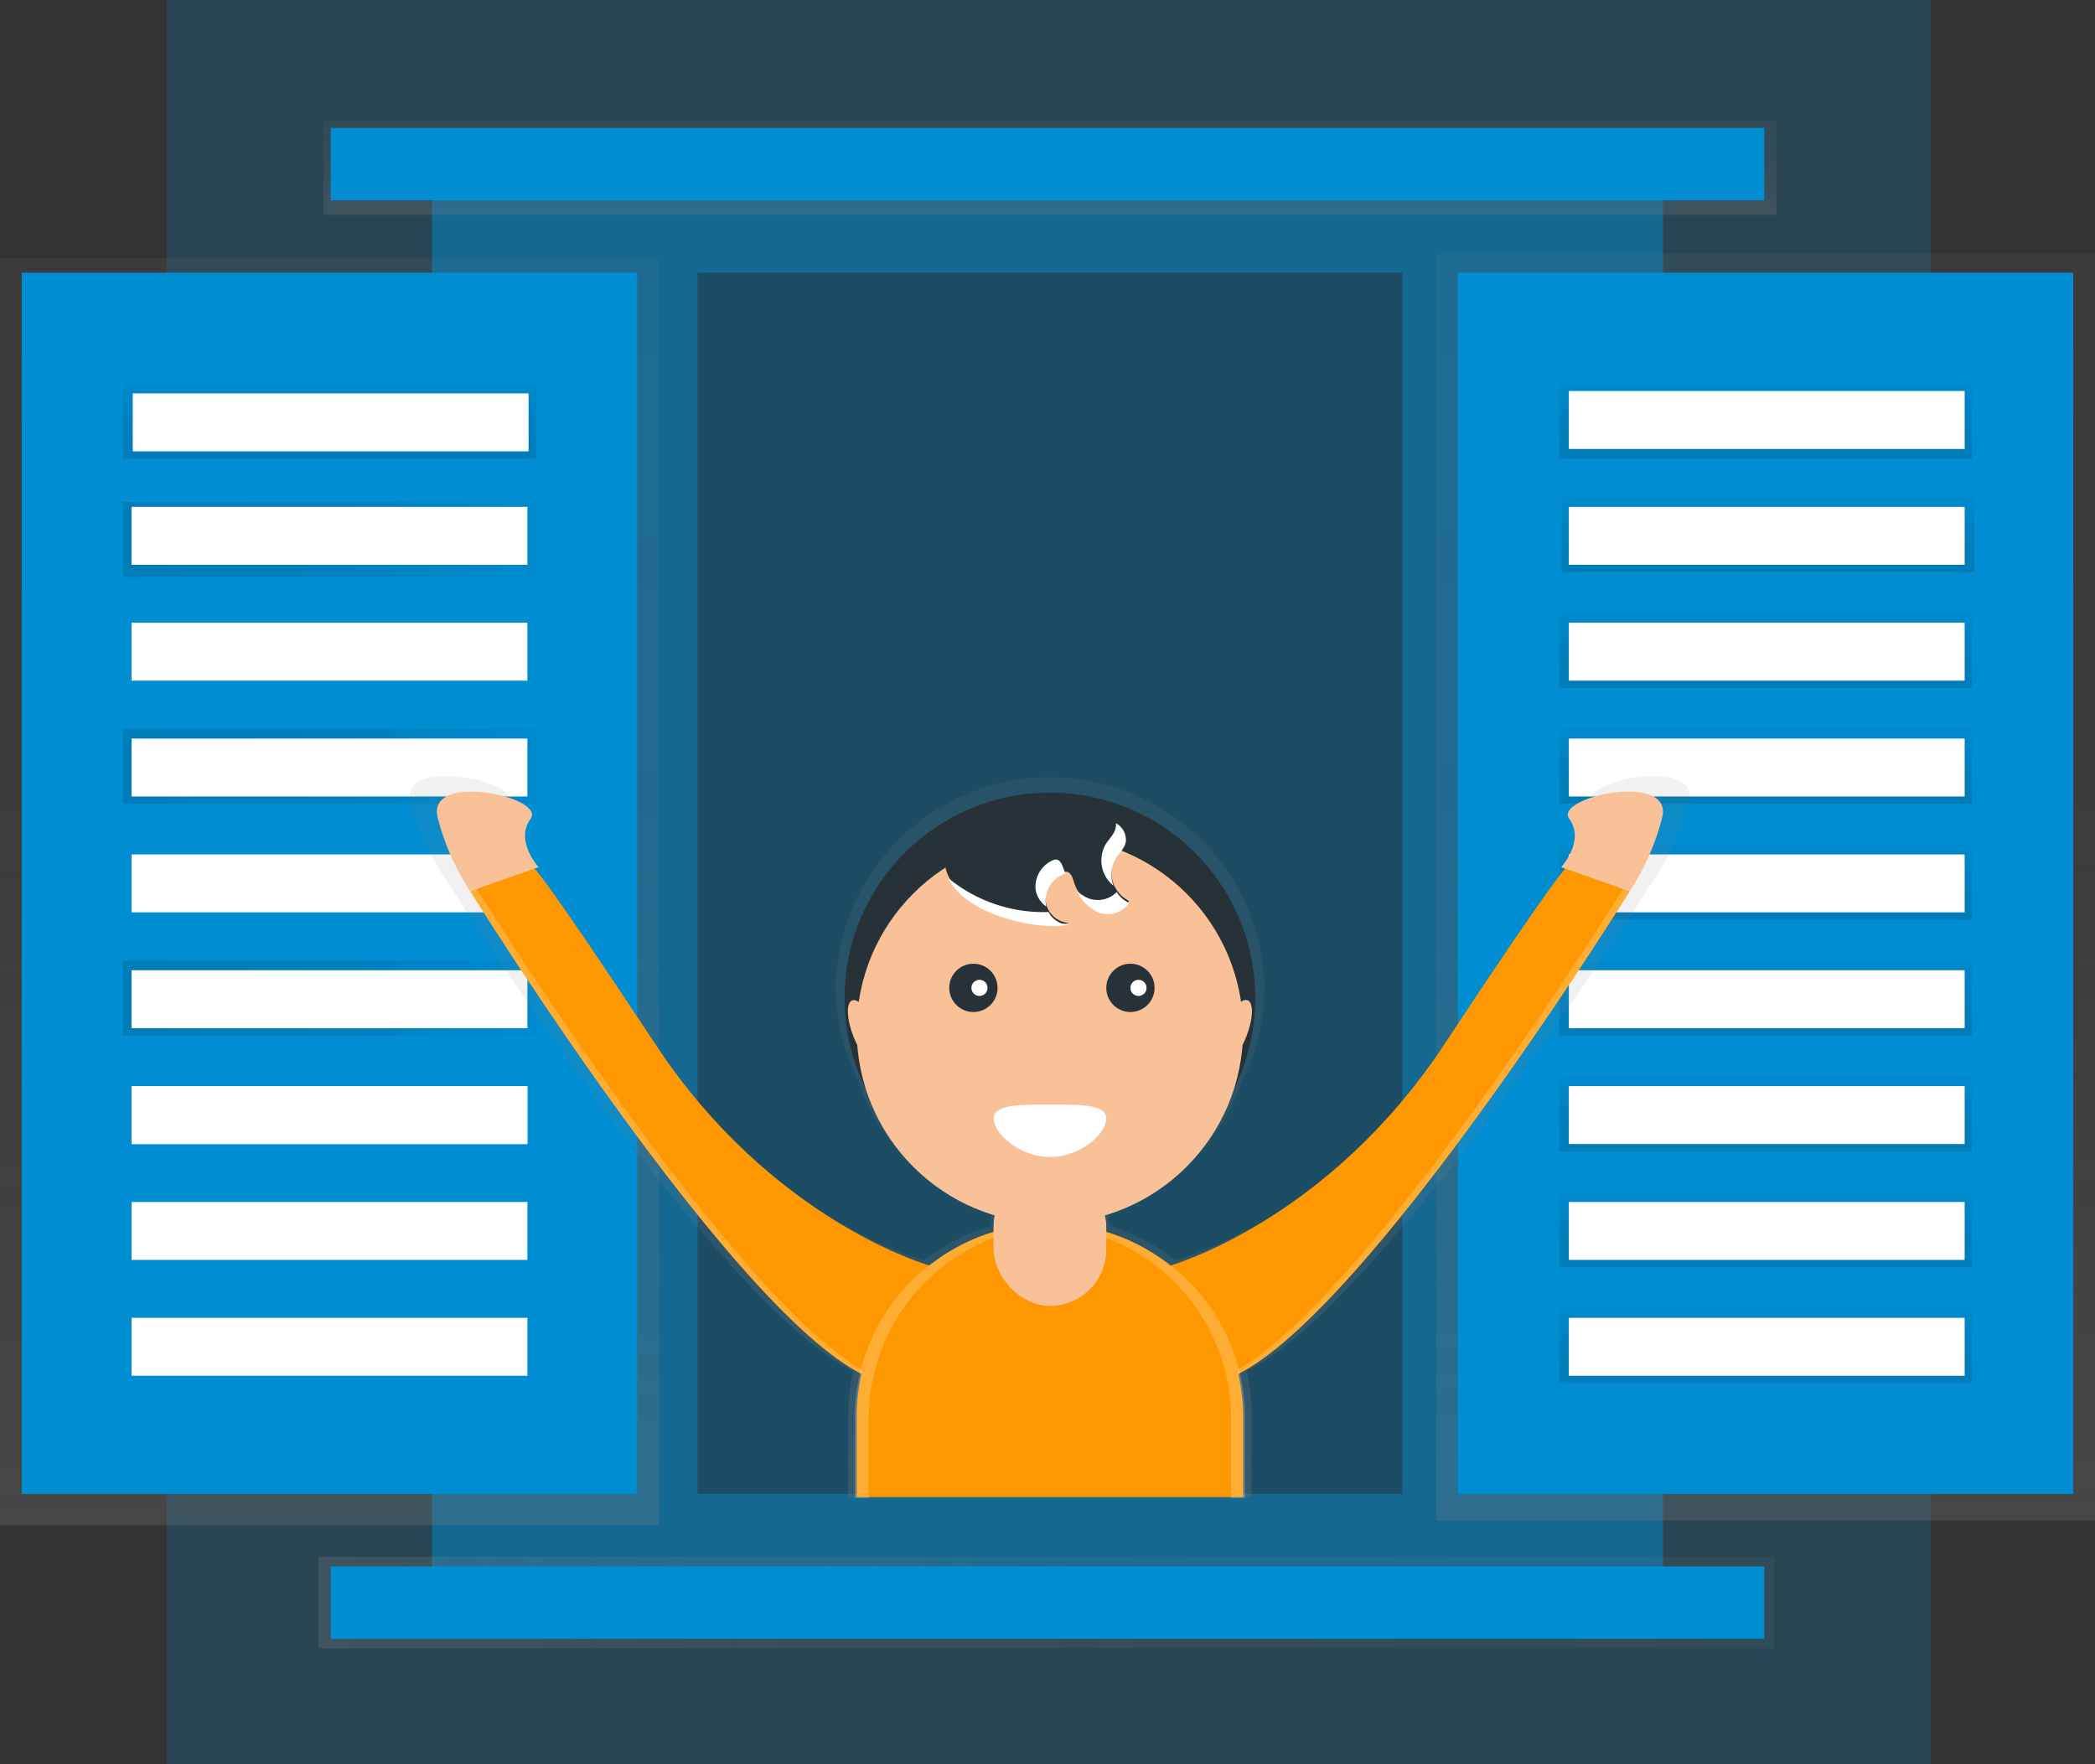 <svg id="Group_252" data-name="Group 252" xmlns="http://www.w3.org/2000/svg" xmlns:xlink="http://www.w3.org/1999/xlink" width="96.812" height="81.531" viewBox="0 0 96.812 81.531">
  <rect x="0" y="0" width="96.812" height="81.531" fill="#333333" stroke="none"/>
  <defs>
    <linearGradient id="linear-gradient" x1="0.5" y1="1" x2="0.5" gradientUnits="objectBoundingBox">
      <stop offset="0" stop-color="gray" stop-opacity="0.251"/>
      <stop offset="0.54" stop-color="gray" stop-opacity="0.122"/>
      <stop offset="1" stop-color="gray" stop-opacity="0.102"/>
    </linearGradient>
    <linearGradient id="linear-gradient-3" x1="0.5" y1="1" x2="0.5" gradientUnits="objectBoundingBox">
      <stop offset="0" stop-opacity="0.122"/>
      <stop offset="0.55" stop-opacity="0.09"/>
      <stop offset="1" stop-opacity="0.02"/>
    </linearGradient>
    <linearGradient id="linear-gradient-13" x1="0" y1="0.5" x2="1" y2="0.5" xlink:href="#linear-gradient-3"/>
    <linearGradient id="linear-gradient-19" x1="0" y1="0.5" x2="1" y2="0.5" xlink:href="#linear-gradient"/>
    <linearGradient id="linear-gradient-21" xlink:href="#linear-gradient"/>
  </defs>
  <rect id="Rectangle_326" data-name="Rectangle 326" width="81.531" height="81.531" transform="translate(7.696 0)" fill="#008dd2" opacity="0.2"/>
  <rect id="Rectangle_327" data-name="Rectangle 327" width="56.882" height="66.419" transform="translate(19.965 7.612)" fill="#008dd2" opacity="0.5"/>
  <rect id="Rectangle_328" data-name="Rectangle 328" width="30.449" height="58.555" transform="translate(66.363 11.711)" fill="url(#linear-gradient)"/>
  <rect id="Rectangle_329" data-name="Rectangle 329" width="30.449" height="58.555" transform="translate(0 11.934)" fill="url(#linear-gradient)"/>
  <rect id="Rectangle_330" data-name="Rectangle 330" width="28.441" height="56.436" transform="translate(67.367 12.603)" fill="#008dd2"/>
  <rect id="Rectangle_331" data-name="Rectangle 331" width="28.441" height="56.436" transform="translate(29.445 69.04) rotate(180)" fill="#008dd2"/>
  <rect id="Rectangle_332" data-name="Rectangle 332" width="19.072" height="3.458" transform="translate(5.688 17.734)" fill="url(#linear-gradient-3)"/>
  <rect id="Rectangle_333" data-name="Rectangle 333" width="19.072" height="3.458" transform="translate(72.163 22.976)" fill="url(#linear-gradient-3)"/>
  <rect id="Rectangle_334" data-name="Rectangle 334" width="19.072" height="3.458" transform="translate(72.051 28.33)" fill="url(#linear-gradient-3)"/>
  <rect id="Rectangle_335" data-name="Rectangle 335" width="19.072" height="3.458" transform="translate(72.051 33.683)" fill="url(#linear-gradient-3)"/>
  <rect id="Rectangle_336" data-name="Rectangle 336" width="19.072" height="3.458" transform="translate(72.051 39.037)" fill="url(#linear-gradient-3)"/>
  <rect id="Rectangle_337" data-name="Rectangle 337" width="19.072" height="3.458" transform="translate(72.051 44.391)" fill="url(#linear-gradient-3)"/>
  <rect id="Rectangle_338" data-name="Rectangle 338" width="19.072" height="3.458" transform="translate(72.051 49.744)" fill="url(#linear-gradient-3)"/>
  <rect id="Rectangle_339" data-name="Rectangle 339" width="19.072" height="3.458" transform="translate(72.051 55.098)" fill="url(#linear-gradient-3)"/>
  <rect id="Rectangle_340" data-name="Rectangle 340" width="19.072" height="3.458" transform="translate(72.051 60.451)" fill="url(#linear-gradient-3)"/>
  <rect id="Rectangle_341" data-name="Rectangle 341" width="19.072" height="3.458" transform="translate(72.051 17.734)" fill="url(#linear-gradient-3)"/>
  <rect id="Rectangle_342" data-name="Rectangle 342" width="19.072" height="3.458" transform="translate(5.688 23.199)" fill="url(#linear-gradient-13)"/>
  <rect id="Rectangle_343" data-name="Rectangle 343" width="19.072" height="3.458" transform="translate(5.688 28.441)" fill="url(#linear-gradient-13)"/>
  <rect id="Rectangle_344" data-name="Rectangle 344" width="19.072" height="3.458" transform="translate(5.688 33.683)" fill="url(#linear-gradient-13)"/>
  <rect id="Rectangle_345" data-name="Rectangle 345" width="19.072" height="3.458" transform="translate(5.688 39.037)" fill="url(#linear-gradient-13)"/>
  <rect id="Rectangle_346" data-name="Rectangle 346" width="19.072" height="3.458" transform="translate(5.688 44.391)" fill="url(#linear-gradient-13)"/>
  <rect id="Rectangle_347" data-name="Rectangle 347" width="18.292" height="2.677" transform="translate(6.134 18.18)" fill="#fff"/>
  <rect id="Rectangle_348" data-name="Rectangle 348" width="18.292" height="2.677" transform="translate(6.079 23.422)" fill="#fff"/>
  <rect id="Rectangle_349" data-name="Rectangle 349" width="18.292" height="2.677" transform="translate(6.079 28.776)" fill="#fff"/>
  <rect id="Rectangle_350" data-name="Rectangle 350" width="18.292" height="2.677" transform="translate(6.079 34.129)" fill="#fff"/>
  <rect id="Rectangle_351" data-name="Rectangle 351" width="18.292" height="2.677" transform="translate(6.079 39.483)" fill="#fff"/>
  <rect id="Rectangle_352" data-name="Rectangle 352" width="18.292" height="2.677" transform="translate(6.079 44.837)" fill="#fff"/>
  <rect id="Rectangle_353" data-name="Rectangle 353" width="19.072" height="3.458" transform="translate(5.688 49.744)" fill="url(#linear-gradient-13)"/>
  <rect id="Rectangle_354" data-name="Rectangle 354" width="18.292" height="2.677" transform="translate(6.079 50.19)" fill="#fff"/>
  <rect id="Rectangle_355" data-name="Rectangle 355" width="18.292" height="2.677" transform="translate(6.079 50.19)" fill="#fff"/>
  <rect id="Rectangle_356" data-name="Rectangle 356" width="18.292" height="2.677" transform="translate(6.079 55.544)" fill="#fff"/>
  <rect id="Rectangle_357" data-name="Rectangle 357" width="18.292" height="2.677" transform="translate(6.079 60.898)" fill="#fff"/>
  <rect id="Rectangle_358" data-name="Rectangle 358" width="18.292" height="2.677" transform="translate(72.497 18.069)" fill="#fff"/>
  <rect id="Rectangle_359" data-name="Rectangle 359" width="18.292" height="2.677" transform="translate(72.497 23.422)" fill="#fff"/>
  <rect id="Rectangle_360" data-name="Rectangle 360" width="18.292" height="2.677" transform="translate(72.497 28.776)" fill="#fff"/>
  <rect id="Rectangle_361" data-name="Rectangle 361" width="18.292" height="2.677" transform="translate(72.497 34.129)" fill="#fff"/>
  <rect id="Rectangle_362" data-name="Rectangle 362" width="18.292" height="2.677" transform="translate(72.497 39.483)" fill="#fff"/>
  <rect id="Rectangle_363" data-name="Rectangle 363" width="18.292" height="2.677" transform="translate(72.497 44.837)" fill="#fff"/>
  <rect id="Rectangle_364" data-name="Rectangle 364" width="18.292" height="2.677" transform="translate(72.497 50.19)" fill="#fff"/>
  <rect id="Rectangle_365" data-name="Rectangle 365" width="18.292" height="2.677" transform="translate(72.497 55.544)" fill="#fff"/>
  <rect id="Rectangle_366" data-name="Rectangle 366" width="18.292" height="2.677" transform="translate(72.497 60.898)" fill="#fff"/>
  <rect id="Rectangle_367" data-name="Rectangle 367" width="67.255" height="4.238" transform="translate(14.723 71.939)" fill="url(#linear-gradient-19)"/>
  <rect id="Rectangle_368" data-name="Rectangle 368" width="66.251" height="3.346" transform="translate(15.28 72.386)" fill="#008dd2"/>
  <rect id="Rectangle_369" data-name="Rectangle 369" width="67.144" height="4.35" transform="translate(14.946 5.577)" fill="url(#linear-gradient)"/>
  <rect id="Rectangle_370" data-name="Rectangle 370" width="66.251" height="3.346" transform="translate(15.28 5.911)" fill="#008dd2"/>
  <rect id="Rectangle_371" data-name="Rectangle 371" width="32.568" height="56.436" transform="translate(32.233 12.603)" fill="#263238" opacity="0.5"/>
  <path id="Path_187" data-name="Path 187" d="M390.438,407.268c.781,1.046-.388,2.282-.388,2.282l.2.068c-.289.32-1.43,1.764-5.829,8.3-5.632,8.365-13.222,10.452-13.222,10.452h0a9.369,9.369,0,0,0-3.093-1.6v-.79a9.257,9.257,0,0,0,6.168-5.965,9.489,9.489,0,0,0,1.019-4.287,9.909,9.909,0,0,0-19.813,0,9.489,9.489,0,0,0,1.019,4.287,9.257,9.257,0,0,0,6.168,5.965v.79a9.368,9.368,0,0,0-3.093,1.6h0s-7.593-2.089-13.226-10.454c-4.4-6.534-5.54-7.979-5.829-8.3l.2-.068s-1.166-1.236-.388-2.282-5.147-2.282-4.468,0a11.39,11.39,0,0,0,1.554,3.423s12.4,19.561,18.877,22.793a8.968,8.968,0,0,0-.23,2.021v3.8H374.7v-3.8a8.971,8.971,0,0,0-.23-2.021c6.469-3.234,18.877-22.792,18.877-22.792a11.389,11.389,0,0,0,1.554-3.423C395.585,404.985,389.661,406.222,390.438,407.268Z" transform="translate(-316.864 -370.122)" fill="url(#linear-gradient-21)"/>
  <ellipse id="Ellipse_10" data-name="Ellipse 10" cx="9.487" cy="9.487" rx="9.487" ry="9.487" transform="translate(39.03 36.629)" fill="#263238"/>
  <ellipse id="Ellipse_11" data-name="Ellipse 11" cx="8.929" cy="8.929" rx="8.929" ry="8.929" transform="translate(39.588 38.676)" fill="#f8c198"/>
  <ellipse id="Ellipse_12" data-name="Ellipse 12" cx="1.116" cy="1.116" rx="1.116" ry="1.116" transform="translate(43.866 44.534)" fill="#263238"/>
  <ellipse id="Ellipse_13" data-name="Ellipse 13" cx="1.116" cy="1.116" rx="1.116" ry="1.116" transform="translate(51.122 44.534)" fill="#263238"/>
  <path id="Path_188" data-name="Path 188" d="M582.859,542.811c0,.669-1.165,1.768-2.6,1.768s-2.6-1.1-2.6-1.768,1.166-.651,2.6-.651S582.859,542.142,582.859,542.811Z" transform="translate(-531.737 -491.115)" fill="#fff"/>
  <ellipse id="Ellipse_14" data-name="Ellipse 14" cx="0.373" cy="0.373" rx="0.373" ry="0.373" transform="translate(44.889 45.278)" fill="#fff"/>
  <ellipse id="Ellipse_15" data-name="Ellipse 15" cx="0.373" cy="0.373" rx="0.373" ry="0.373" transform="translate(52.237 45.278)" fill="#fff"/>
  <path id="Path_189" data-name="Path 189" d="M563.106,425.006a1.153,1.153,0,0,1-1.091-1.014,1.339,1.339,0,0,1,.781-1.311.381.381,0,0,1,.164-.042c.187,0,.28.223.34.4a2.238,2.238,0,0,0,1.042,1.338,1.181,1.181,0,0,0,1.527-.387,1.479,1.479,0,0,1-.625-2.047c.166-.264.425-.488.477-.8.1-.558-.515-.964-1.056-1.131-1.561-.483-7-.536-7.3,1.793C557.046,424.269,561.392,425.332,563.106,425.006Z" transform="translate(-513.696 -382.358)" fill="#263238"/>
  <ellipse id="Ellipse_16" data-name="Ellipse 16" cx="0.558" cy="1.582" rx="0.558" ry="1.582" transform="translate(38.86 46.434) rotate(-21.53)" fill="#f8c198"/>
  <ellipse id="Ellipse_17" data-name="Ellipse 17" cx="1.582" cy="0.558" rx="1.582" ry="0.558" transform="translate(55.975 48.961) rotate(-68.47)" fill="#f8c198"/>
  <path id="Path_190" data-name="Path 190" d="M641.575,461.994s7.269-2.041,12.664-10.227,5.674-8.208,5.674-8.208L662.8,444.7s-13.393,21.58-19.159,22.7S641.575,461.994,641.575,461.994Z" transform="translate(-587.491 -403.513)" fill="#ff9800"/>
  <path id="Path_191" data-name="Path 191" d="M812.83,415.97s1.115-1.209.372-2.231,4.93-2.231,4.279,0a11.259,11.259,0,0,1-1.488,3.346Z" transform="translate(-740.686 -375.899)" fill="#f8c198"/>
  <path id="Path_192" data-name="Path 192" d="M382.05,461.994s-7.269-2.041-12.664-10.227-5.674-8.208-5.674-8.208L360.83,444.7s13.394,21.58,19.161,22.7S382.05,461.994,382.05,461.994Z" transform="translate(-339.1 -403.513)" fill="#ff9800"/>
  <path id="Path_193" data-name="Path 193" d="M351.705,415.97s-1.115-1.209-.372-2.231-4.93-2.231-4.278,0a11.261,11.261,0,0,0,1.488,3.346Z" transform="translate(-326.814 -375.899)" fill="#f8c198"/>
  <path id="Path_194" data-name="Path 194" d="M622.942,425.724c-.054.308-.312.531-.477.8a1.5,1.5,0,0,0,.37,1.9,1.427,1.427,0,0,1,.095-1.242c.166-.264.425-.489.477-.8a.874.874,0,0,0-.461-.848A.672.672,0,0,1,622.942,425.724Z" transform="translate(-571.38 -387.493)" fill="#fff"/>
  <path id="Path_195" data-name="Path 195" d="M596.418,441.3c-.036-.084-.069-.168-.1-.253-.06-.177-.153-.395-.34-.4a.381.381,0,0,0-.164.042,1.338,1.338,0,0,0-.781,1.311,1.174,1.174,0,0,0,.5.82,1.042,1.042,0,0,1-.033-.168,1.338,1.338,0,0,1,.781-1.31A.43.43,0,0,1,596.418,441.3Z" transform="translate(-547.18 -400.927)" fill="#fff"/>
  <path id="Path_196" data-name="Path 196" d="M563.583,449.912a6.914,6.914,0,0,1-4.623-1.561c.805,1.713,4.132,2.43,5.577,2.155A1.124,1.124,0,0,1,563.583,449.912Z" transform="translate(-515.132 -407.768)" fill="#fff"/>
  <path id="Path_197" data-name="Path 197" d="M614.065,453.675a1.227,1.227,0,0,1-1.422.236,1.622,1.622,0,0,1-.413-.291,1.989,1.989,0,0,0,.878.941,1.182,1.182,0,0,0,1.527-.387A1.325,1.325,0,0,1,614.065,453.675Z" transform="translate(-562.46 -412.451)" fill="#fff"/>
  <path id="Path_198" data-name="Path 198" d="M677.109,452.926s-13.394,21.58-19.167,22.7a6.728,6.728,0,0,1-1.012.124,5.916,5.916,0,0,0,1.384-.124c5.767-1.115,19.161-22.7,19.161-22.7l-.3-.106A1.246,1.246,0,0,1,677.109,452.926Z" transform="translate(-602.174 -411.74)" fill="#fff" opacity="0.2"/>
  <path id="Path_199" data-name="Path 199" d="M361.227,452.926s13.394,21.58,19.167,22.7a6.728,6.728,0,0,0,1.012.124,5.916,5.916,0,0,1-1.384-.124c-5.767-1.115-19.161-22.7-19.161-22.7l.3-.106A1.255,1.255,0,0,0,361.227,452.926Z" transform="translate(-339.126 -411.74)" fill="#fff" opacity="0.2"/>
  <path id="Path_200" data-name="Path 200" d="M363.869,506.88h0a8.929,8.929,0,0,1,8.929,8.929v3.721H354.94v-3.721A8.929,8.929,0,0,1,363.869,506.88Z" transform="translate(-315.352 -450.346)" fill="#ff9800"/>
  <path id="Path_201" data-name="Path 201" d="M594.073,591.8h0a9.024,9.024,0,0,0-.974.053c.113,0,.214-.007.322-.007h0a8.929,8.929,0,0,1,8.93,8.929v3.674H603v-3.72A8.929,8.929,0,0,0,594.073,591.8Z" transform="translate(-545.463 -535.219)" fill="#fff" opacity="0.2"/>
  <path id="Path_202" data-name="Path 202" d="M529.039,591.8h0a9.026,9.026,0,0,1,.974.053c-.113,0-.214-.007-.322-.007h0a8.929,8.929,0,0,0-8.929,8.929v3.674h-.651v-3.72A8.929,8.929,0,0,1,529.039,591.8Z" transform="translate(-480.615 -535.219)" fill="#fff" opacity="0.2"/>
  <rect id="Rectangle_372" data-name="Rectangle 372" width="5.209" height="6.278" rx="2.604" transform="translate(45.913 54.069)" fill="#f8c198"/>
</svg>
